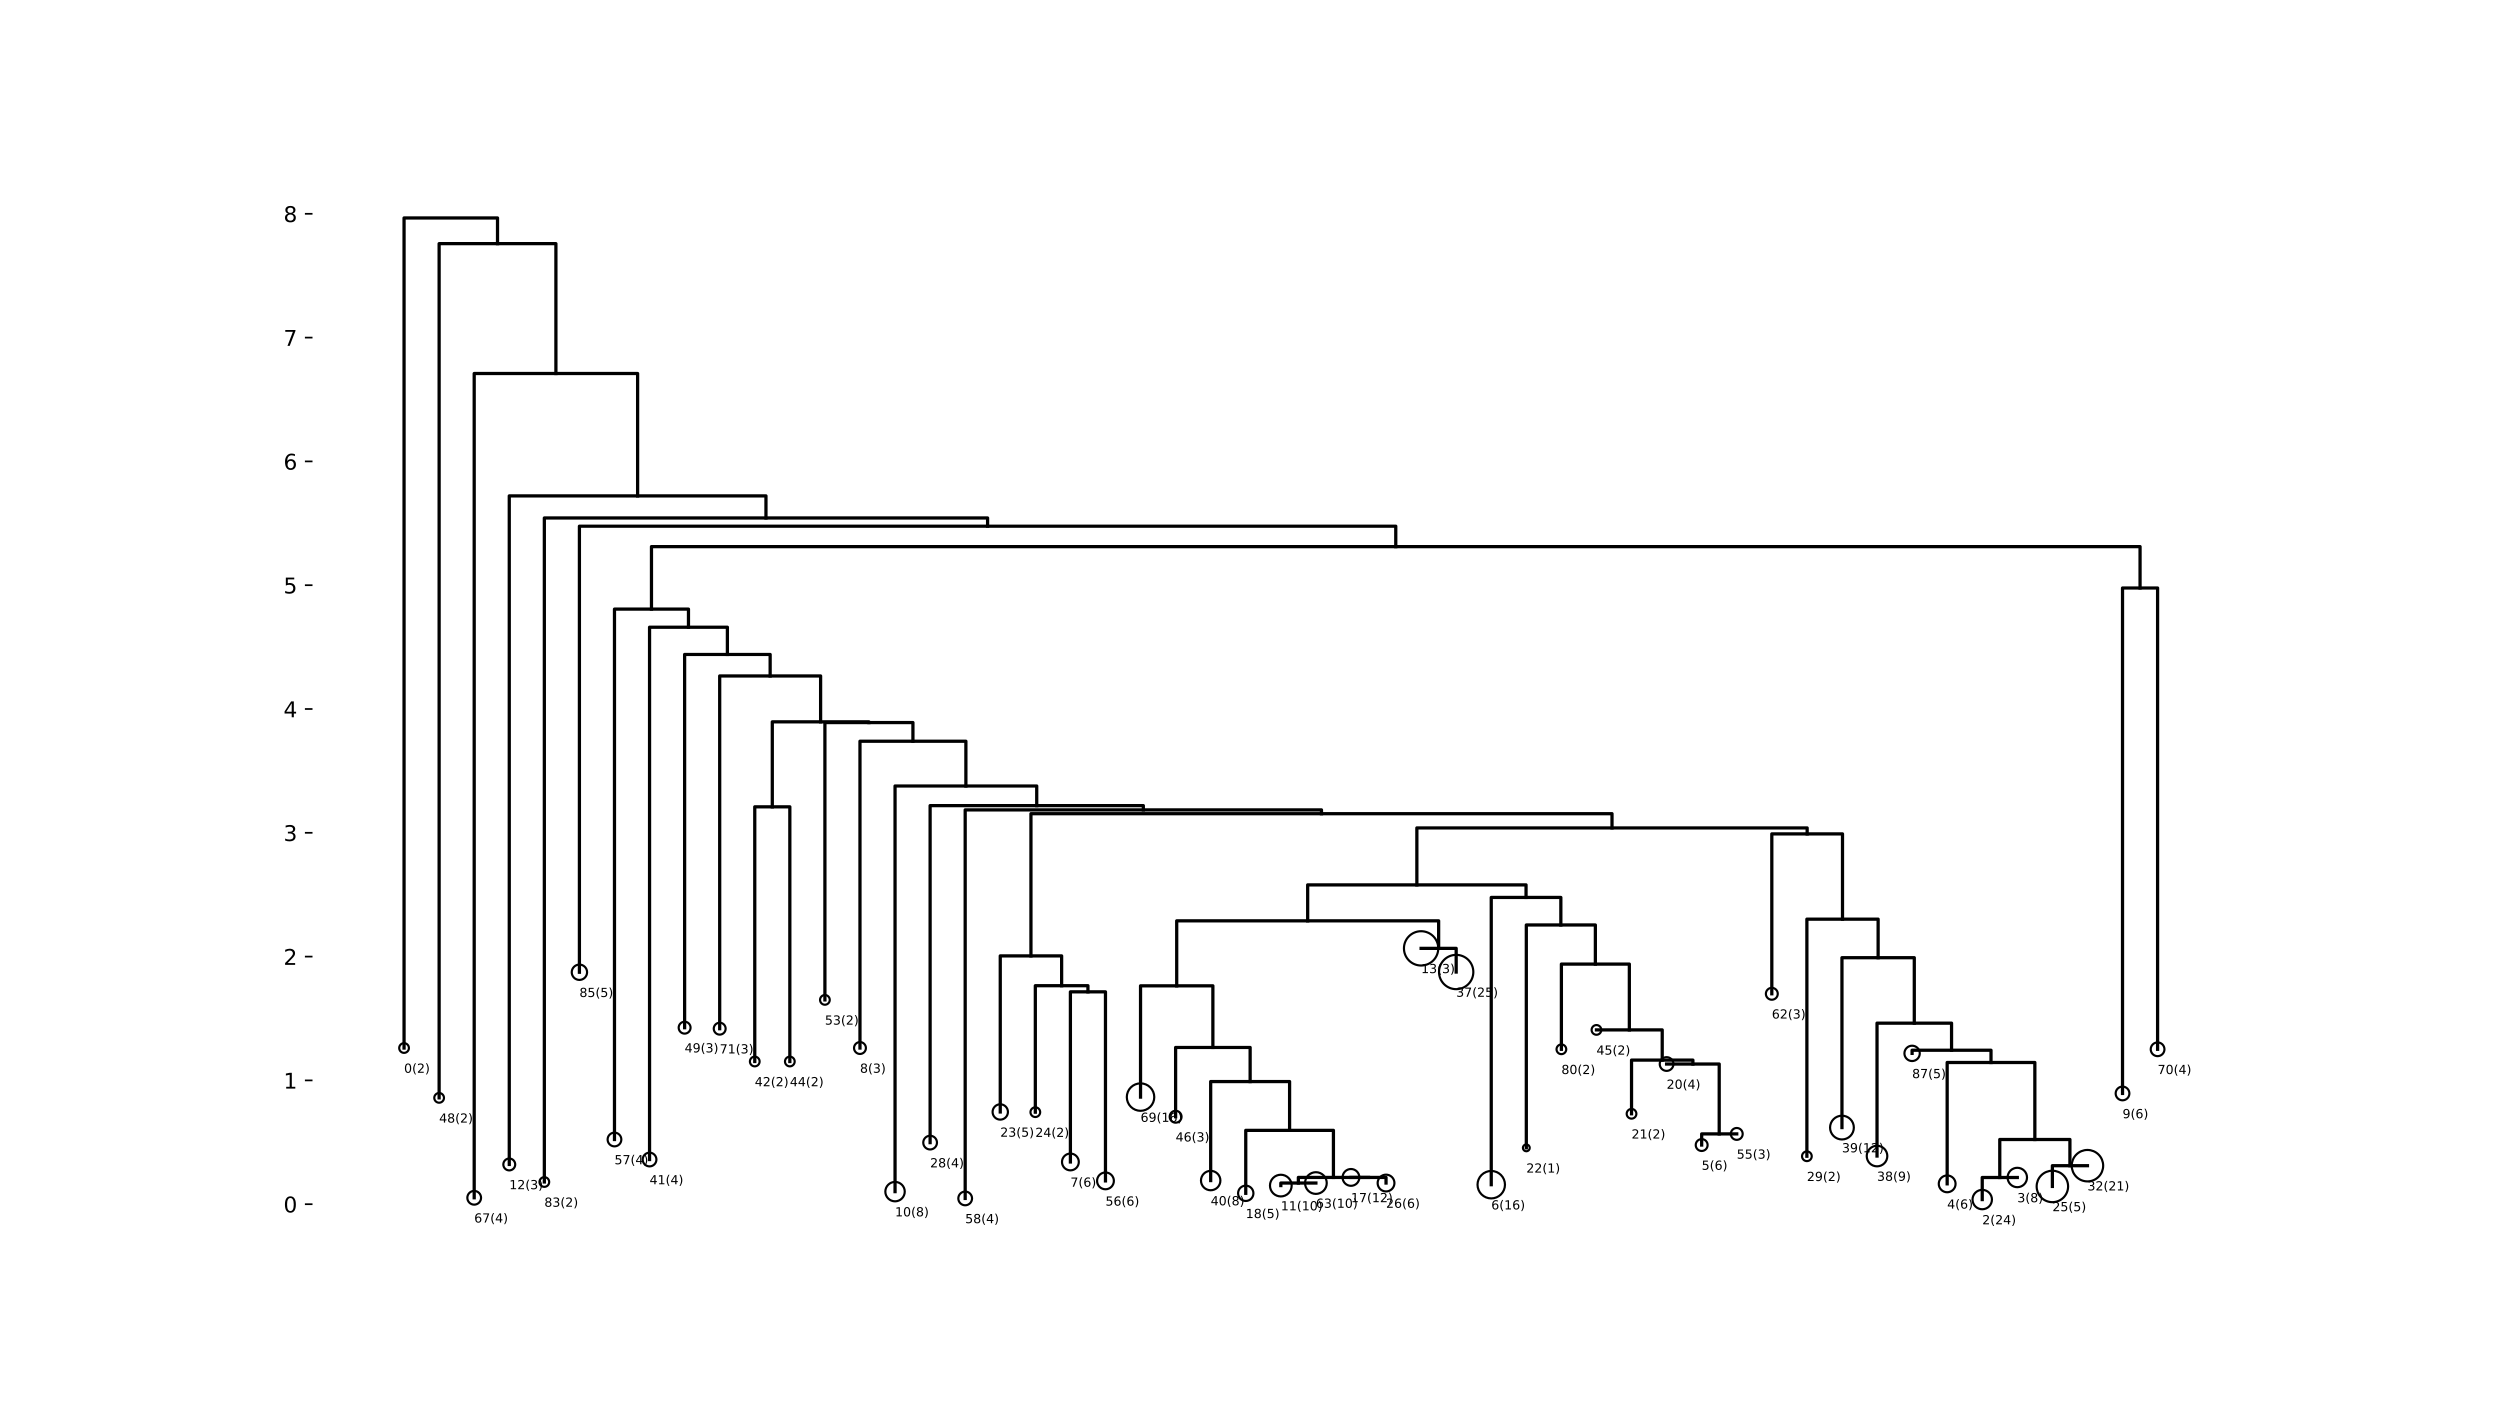 <?xml version="1.0" encoding="utf-8" standalone="no"?>
<!DOCTYPE svg PUBLIC "-//W3C//DTD SVG 1.1//EN"
  "http://www.w3.org/Graphics/SVG/1.1/DTD/svg11.dtd">
<!-- Created with matplotlib (https://matplotlib.org/) -->
<svg height="648pt" version="1.1" viewBox="0 0 1152 648" width="1152pt" xmlns="http://www.w3.org/2000/svg" xmlns:xlink="http://www.w3.org/1999/xlink">
 <defs>
  <style type="text/css">
*{stroke-linecap:butt;stroke-linejoin:round;}
  </style>
 </defs>
 <g id="figure_1">
  <g id="patch_1">
   <path d="M 0 648 
L 1152 648 
L 1152 0 
L 0 0 
z
" style="fill:#ffffff;"/>
  </g>
  <g id="axes_1">
   <g id="patch_2">
    <path d="M 144 576.72 
L 1036.8 576.72 
L 1036.8 77.76 
L 144 77.76 
z
" style="fill:#ffffff;"/>
   </g>
   <g id="PathCollection_1">
    <defs>
     <path d="M 0 2.236 
C 0.593 2.236 1.162 2 1.581 1.581 
C 2 1.162 2.236 0.593 2.236 0 
C 2.236 -0.593 2 -1.162 1.581 -1.581 
C 1.162 -2 0.593 -2.236 0 -2.236 
C -0.593 -2.236 -1.162 -2 -1.581 -1.581 
C -2 -1.162 -2.236 -0.593 -2.236 0 
C -2.236 0.593 -2 1.162 -1.581 1.581 
C -1.162 2 -0.593 2.236 0 2.236 
z
" id="ma9dd31e9ac" style="stroke:#000000;"/>
    </defs>
    <g clip-path="url(#pf28105ed5e)">
     <use style="fill:#ffffff;stroke:#000000;" x="347.794" xlink:href="#ma9dd31e9ac" y="489.14"/>
    </g>
   </g>
   <g id="PathCollection_2">
    <g clip-path="url(#pf28105ed5e)">
     <use style="fill:#ffffff;stroke:#000000;" x="363.955" xlink:href="#ma9dd31e9ac" y="489.14"/>
    </g>
   </g>
   <g id="PathCollection_3">
    <defs>
     <path d="M 0 3.873 
C 1.027 3.873 2.012 3.465 2.739 2.739 
C 3.465 2.012 3.873 1.027 3.873 0 
C 3.873 -1.027 3.465 -2.012 2.739 -2.739 
C 2.012 -3.465 1.027 -3.873 0 -3.873 
C -1.027 -3.873 -2.012 -3.465 -2.739 -2.739 
C -3.465 -2.012 -3.873 -1.027 -3.873 0 
C -3.873 1.027 -3.465 2.012 -2.739 2.739 
C -2.012 3.465 -1.027 3.873 0 3.873 
z
" id="m2a63ece774" style="stroke:#000000;"/>
    </defs>
    <g clip-path="url(#pf28105ed5e)">
     <use style="fill:#ffffff;stroke:#000000;" x="493.24" xlink:href="#m2a63ece774" y="535.431"/>
    </g>
   </g>
   <g id="PathCollection_4">
    <g clip-path="url(#pf28105ed5e)">
     <use style="fill:#ffffff;stroke:#000000;" x="509.4" xlink:href="#m2a63ece774" y="544.146"/>
    </g>
   </g>
   <g id="PathCollection_5">
    <g clip-path="url(#pf28105ed5e)">
     <use style="fill:#ffffff;stroke:#000000;" x="477.079" xlink:href="#ma9dd31e9ac" y="512.489"/>
    </g>
   </g>
   <g id="PathCollection_6">
    <defs>
     <path d="M 0 3.536 
C 0.938 3.536 1.837 3.163 2.5 2.5 
C 3.163 1.837 3.536 0.938 3.536 0 
C 3.536 -0.938 3.163 -1.837 2.5 -2.5 
C 1.837 -3.163 0.938 -3.536 0 -3.536 
C -0.938 -3.536 -1.837 -3.163 -2.5 -2.5 
C -3.163 -1.837 -3.536 -0.938 -3.536 0 
C -3.536 0.938 -3.163 1.837 -2.5 2.5 
C -1.837 3.163 -0.938 3.536 0 3.536 
z
" id="m075f53e736" style="stroke:#000000;"/>
    </defs>
    <g clip-path="url(#pf28105ed5e)">
     <use style="fill:#ffffff;stroke:#000000;" x="460.919" xlink:href="#m075f53e736" y="512.39"/>
    </g>
   </g>
   <g id="PathCollection_7">
    <defs>
     <path d="M 0 5 
C 1.326 5 2.598 4.473 3.536 3.536 
C 4.473 2.598 5 1.326 5 0 
C 5 -1.326 4.473 -2.598 3.536 -3.536 
C 2.598 -4.473 1.326 -5 0 -5 
C -1.326 -5 -2.598 -4.473 -3.536 -3.536 
C -4.473 -2.598 -5 -1.326 -5 0 
C -5 1.326 -4.473 2.598 -3.536 3.536 
C -2.598 4.473 -1.326 5 0 5 
z
" id="m68bfe4651d" style="stroke:#000000;"/>
    </defs>
    <g clip-path="url(#pf28105ed5e)">
     <use style="fill:#ffffff;stroke:#000000;" x="590.203" xlink:href="#m68bfe4651d" y="546.319"/>
    </g>
   </g>
   <g id="PathCollection_8">
    <g clip-path="url(#pf28105ed5e)">
     <use style="fill:#ffffff;stroke:#000000;" x="606.364" xlink:href="#m68bfe4651d" y="545.149"/>
    </g>
   </g>
   <g id="PathCollection_9">
    <g clip-path="url(#pf28105ed5e)">
     <use style="fill:#ffffff;stroke:#000000;" x="622.525" xlink:href="#m2a63ece774" y="542.553"/>
    </g>
   </g>
   <g id="PathCollection_10">
    <g clip-path="url(#pf28105ed5e)">
     <use style="fill:#ffffff;stroke:#000000;" x="638.685" xlink:href="#m2a63ece774" y="545.149"/>
    </g>
   </g>
   <g id="PathCollection_11">
    <g clip-path="url(#pf28105ed5e)">
     <use style="fill:#ffffff;stroke:#000000;" x="574.043" xlink:href="#m075f53e736" y="549.875"/>
    </g>
   </g>
   <g id="PathCollection_12">
    <defs>
     <path d="M 0 4.472 
C 1.186 4.472 2.324 4.001 3.162 3.162 
C 4.001 2.324 4.472 1.186 4.472 0 
C 4.472 -1.186 4.001 -2.324 3.162 -3.162 
C 2.324 -4.001 1.186 -4.472 0 -4.472 
C -1.186 -4.472 -2.324 -4.001 -3.162 -3.162 
C -4.001 -2.324 -4.472 -1.186 -4.472 0 
C -4.472 1.186 -4.001 2.324 -3.162 3.162 
C -2.324 4.001 -1.186 4.472 0 4.472 
z
" id="mea07f39d50" style="stroke:#000000;"/>
    </defs>
    <g clip-path="url(#pf28105ed5e)">
     <use style="fill:#ffffff;stroke:#000000;" x="557.882" xlink:href="#mea07f39d50" y="544"/>
    </g>
   </g>
   <g id="PathCollection_13">
    <defs>
     <path d="M 0 2.739 
C 0.726 2.739 1.423 2.45 1.936 1.936 
C 2.45 1.423 2.739 0.726 2.739 0 
C 2.739 -0.726 2.45 -1.423 1.936 -1.936 
C 1.423 -2.45 0.726 -2.739 0 -2.739 
C -0.726 -2.739 -1.423 -2.45 -1.936 -1.936 
C -2.45 -1.423 -2.739 -0.726 -2.739 0 
C -2.739 0.726 -2.45 1.423 -1.936 1.936 
C -1.423 2.45 -0.726 2.739 0 2.739 
z
" id="ma61e2dff35" style="stroke:#000000;"/>
    </defs>
    <g clip-path="url(#pf28105ed5e)">
     <use style="fill:#ffffff;stroke:#000000;" x="541.722" xlink:href="#ma61e2dff35" y="514.591"/>
    </g>
   </g>
   <g id="PathCollection_14">
    <defs>
     <path d="M 0 6.325 
C 1.677 6.325 3.286 5.658 4.472 4.472 
C 5.658 3.286 6.325 1.677 6.325 0 
C 6.325 -1.677 5.658 -3.286 4.472 -4.472 
C 3.286 -5.658 1.677 -6.325 0 -6.325 
C -1.677 -6.325 -3.286 -5.658 -4.472 -4.472 
C -5.658 -3.286 -6.325 -1.677 -6.325 0 
C -6.325 1.677 -5.658 3.286 -4.472 4.472 
C -3.286 5.658 -1.677 6.325 0 6.325 
z
" id="ma4dba077af" style="stroke:#000000;"/>
    </defs>
    <g clip-path="url(#pf28105ed5e)">
     <use style="fill:#ffffff;stroke:#000000;" x="525.561" xlink:href="#ma4dba077af" y="505.539"/>
    </g>
   </g>
   <g id="PathCollection_15">
    <defs>
     <path d="M 0 7.906 
C 2.097 7.906 4.108 7.073 5.59 5.59 
C 7.073 4.108 7.906 2.097 7.906 0 
C 7.906 -2.097 7.073 -4.108 5.59 -5.59 
C 4.108 -7.073 2.097 -7.906 0 -7.906 
C -2.097 -7.906 -4.108 -7.073 -5.59 -5.59 
C -7.073 -4.108 -7.906 -2.097 -7.906 0 
C -7.906 2.097 -7.073 4.108 -5.59 5.59 
C -4.108 7.073 -2.097 7.906 0 7.906 
z
" id="me8387516ab" style="stroke:#000000;"/>
    </defs>
    <g clip-path="url(#pf28105ed5e)">
     <use style="fill:#ffffff;stroke:#000000;" x="654.846" xlink:href="#me8387516ab" y="437.008"/>
    </g>
   </g>
   <g id="PathCollection_16">
    <g clip-path="url(#pf28105ed5e)">
     <use style="fill:#ffffff;stroke:#000000;" x="671.006" xlink:href="#me8387516ab" y="447.903"/>
    </g>
   </g>
   <g id="PathCollection_17">
    <g clip-path="url(#pf28105ed5e)">
     <use style="fill:#ffffff;stroke:#000000;" x="784.13" xlink:href="#ma61e2dff35" y="527.634"/>
    </g>
   </g>
   <g id="PathCollection_18">
    <g clip-path="url(#pf28105ed5e)">
     <use style="fill:#ffffff;stroke:#000000;" x="800.291" xlink:href="#ma61e2dff35" y="522.51"/>
    </g>
   </g>
   <g id="PathCollection_19">
    <defs>
     <path d="M 0 3.162 
C 0.839 3.162 1.643 2.829 2.236 2.236 
C 2.829 1.643 3.162 0.839 3.162 0 
C 3.162 -0.839 2.829 -1.643 2.236 -2.236 
C 1.643 -2.829 0.839 -3.162 0 -3.162 
C -0.839 -3.162 -1.643 -2.829 -2.236 -2.236 
C -2.829 -1.643 -3.162 -0.839 -3.162 0 
C -3.162 0.839 -2.829 1.643 -2.236 2.236 
C -1.643 2.829 -0.839 3.162 0 3.162 
z
" id="mb9471c09e2" style="stroke:#000000;"/>
    </defs>
    <g clip-path="url(#pf28105ed5e)">
     <use style="fill:#ffffff;stroke:#000000;" x="767.97" xlink:href="#mb9471c09e2" y="490.303"/>
    </g>
   </g>
   <g id="PathCollection_20">
    <g clip-path="url(#pf28105ed5e)">
     <use style="fill:#ffffff;stroke:#000000;" x="751.809" xlink:href="#ma9dd31e9ac" y="513.234"/>
    </g>
   </g>
   <g id="PathCollection_21">
    <g clip-path="url(#pf28105ed5e)">
     <use style="fill:#ffffff;stroke:#000000;" x="735.649" xlink:href="#ma9dd31e9ac" y="474.583"/>
    </g>
   </g>
   <g id="PathCollection_22">
    <g clip-path="url(#pf28105ed5e)">
     <use style="fill:#ffffff;stroke:#000000;" x="719.488" xlink:href="#ma9dd31e9ac" y="483.513"/>
    </g>
   </g>
   <g id="PathCollection_23">
    <defs>
     <path d="M 0 1.581 
C 0.419 1.581 0.822 1.415 1.118 1.118 
C 1.415 0.822 1.581 0.419 1.581 0 
C 1.581 -0.419 1.415 -0.822 1.118 -1.118 
C 0.822 -1.415 0.419 -1.581 0 -1.581 
C -0.419 -1.581 -0.822 -1.415 -1.118 -1.118 
C -1.415 -0.822 -1.581 -0.419 -1.581 0 
C -1.581 0.419 -1.415 0.822 -1.118 1.118 
C -0.822 1.415 -0.419 1.581 0 1.581 
z
" id="m837807d4bb" style="stroke:#000000;"/>
    </defs>
    <g clip-path="url(#pf28105ed5e)">
     <use style="fill:#ffffff;stroke:#000000;" x="703.327" xlink:href="#m837807d4bb" y="528.932"/>
    </g>
   </g>
   <g id="PathCollection_24">
    <g clip-path="url(#pf28105ed5e)">
     <use style="fill:#ffffff;stroke:#000000;" x="687.167" xlink:href="#ma4dba077af" y="545.906"/>
    </g>
   </g>
   <g id="PathCollection_25">
    <g clip-path="url(#pf28105ed5e)">
     <use style="fill:#ffffff;stroke:#000000;" x="913.415" xlink:href="#mea07f39d50" y="552.755"/>
    </g>
   </g>
   <g id="PathCollection_26">
    <g clip-path="url(#pf28105ed5e)">
     <use style="fill:#ffffff;stroke:#000000;" x="929.576" xlink:href="#mea07f39d50" y="542.588"/>
    </g>
   </g>
   <g id="PathCollection_27">
    <defs>
     <path d="M 0 7.246 
C 1.922 7.246 3.765 6.482 5.123 5.123 
C 6.482 3.765 7.246 1.922 7.246 0 
C 7.246 -1.922 6.482 -3.765 5.123 -5.123 
C 3.765 -6.482 1.922 -7.246 0 -7.246 
C -1.922 -7.246 -3.765 -6.482 -5.123 -5.123 
C -6.482 -3.765 -7.246 -1.922 -7.246 0 
C -7.246 1.922 -6.482 3.765 -5.123 5.123 
C -3.765 6.482 -1.922 7.246 0 7.246 
z
" id="me02ca7adf7" style="stroke:#000000;"/>
    </defs>
    <g clip-path="url(#pf28105ed5e)">
     <use style="fill:#ffffff;stroke:#000000;" x="945.736" xlink:href="#me02ca7adf7" y="546.715"/>
    </g>
   </g>
   <g id="PathCollection_28">
    <g clip-path="url(#pf28105ed5e)">
     <use style="fill:#ffffff;stroke:#000000;" x="961.897" xlink:href="#me02ca7adf7" y="537.145"/>
    </g>
   </g>
   <g id="PathCollection_29">
    <g clip-path="url(#pf28105ed5e)">
     <use style="fill:#ffffff;stroke:#000000;" x="897.255" xlink:href="#m2a63ece774" y="545.521"/>
    </g>
   </g>
   <g id="PathCollection_30">
    <g clip-path="url(#pf28105ed5e)">
     <use style="fill:#ffffff;stroke:#000000;" x="881.094" xlink:href="#m075f53e736" y="485.396"/>
    </g>
   </g>
   <g id="PathCollection_31">
    <defs>
     <path d="M 0 4.743 
C 1.258 4.743 2.465 4.244 3.354 3.354 
C 4.244 2.465 4.743 1.258 4.743 0 
C 4.743 -1.258 4.244 -2.465 3.354 -3.354 
C 2.465 -4.244 1.258 -4.743 0 -4.743 
C -1.258 -4.743 -2.465 -4.244 -3.354 -3.354 
C -4.244 -2.465 -4.743 -1.258 -4.743 0 
C -4.743 1.258 -4.244 2.465 -3.354 3.354 
C -2.465 4.244 -1.258 4.743 0 4.743 
z
" id="m023257beec" style="stroke:#000000;"/>
    </defs>
    <g clip-path="url(#pf28105ed5e)">
     <use style="fill:#ffffff;stroke:#000000;" x="864.933" xlink:href="#m023257beec" y="532.708"/>
    </g>
   </g>
   <g id="PathCollection_32">
    <defs>
     <path d="M 0 5.477 
C 1.453 5.477 2.846 4.9 3.873 3.873 
C 4.9 2.846 5.477 1.453 5.477 0 
C 5.477 -1.453 4.9 -2.846 3.873 -3.873 
C 2.846 -4.9 1.453 -5.477 0 -5.477 
C -1.453 -5.477 -2.846 -4.9 -3.873 -3.873 
C -4.9 -2.846 -5.477 -1.453 -5.477 0 
C -5.477 1.453 -4.9 2.846 -3.873 3.873 
C -2.846 4.9 -1.453 5.477 0 5.477 
z
" id="me9f82fe88c" style="stroke:#000000;"/>
    </defs>
    <g clip-path="url(#pf28105ed5e)">
     <use style="fill:#ffffff;stroke:#000000;" x="848.773" xlink:href="#me9f82fe88c" y="519.587"/>
    </g>
   </g>
   <g id="PathCollection_33">
    <g clip-path="url(#pf28105ed5e)">
     <use style="fill:#ffffff;stroke:#000000;" x="832.612" xlink:href="#ma9dd31e9ac" y="532.801"/>
    </g>
   </g>
   <g id="PathCollection_34">
    <g clip-path="url(#pf28105ed5e)">
     <use style="fill:#ffffff;stroke:#000000;" x="816.452" xlink:href="#ma61e2dff35" y="457.941"/>
    </g>
   </g>
   <g id="PathCollection_35">
    <g clip-path="url(#pf28105ed5e)">
     <use style="fill:#ffffff;stroke:#000000;" x="444.758" xlink:href="#mb9471c09e2" y="552.232"/>
    </g>
   </g>
   <g id="PathCollection_36">
    <g clip-path="url(#pf28105ed5e)">
     <use style="fill:#ffffff;stroke:#000000;" x="428.597" xlink:href="#mb9471c09e2" y="526.514"/>
    </g>
   </g>
   <g id="PathCollection_37">
    <g clip-path="url(#pf28105ed5e)">
     <use style="fill:#ffffff;stroke:#000000;" x="412.437" xlink:href="#mea07f39d50" y="549.1"/>
    </g>
   </g>
   <g id="PathCollection_38">
    <g clip-path="url(#pf28105ed5e)">
     <use style="fill:#ffffff;stroke:#000000;" x="396.276" xlink:href="#ma61e2dff35" y="482.927"/>
    </g>
   </g>
   <g id="PathCollection_39">
    <g clip-path="url(#pf28105ed5e)">
     <use style="fill:#ffffff;stroke:#000000;" x="380.116" xlink:href="#ma9dd31e9ac" y="460.745"/>
    </g>
   </g>
   <g id="PathCollection_40">
    <g clip-path="url(#pf28105ed5e)">
     <use style="fill:#ffffff;stroke:#000000;" x="331.634" xlink:href="#ma61e2dff35" y="474.013"/>
    </g>
   </g>
   <g id="PathCollection_41">
    <g clip-path="url(#pf28105ed5e)">
     <use style="fill:#ffffff;stroke:#000000;" x="315.473" xlink:href="#ma61e2dff35" y="473.553"/>
    </g>
   </g>
   <g id="PathCollection_42">
    <g clip-path="url(#pf28105ed5e)">
     <use style="fill:#ffffff;stroke:#000000;" x="299.313" xlink:href="#mb9471c09e2" y="534.31"/>
    </g>
   </g>
   <g id="PathCollection_43">
    <g clip-path="url(#pf28105ed5e)">
     <use style="fill:#ffffff;stroke:#000000;" x="283.152" xlink:href="#mb9471c09e2" y="525.083"/>
    </g>
   </g>
   <g id="PathCollection_44">
    <g clip-path="url(#pf28105ed5e)">
     <use style="fill:#ffffff;stroke:#000000;" x="978.058" xlink:href="#mb9471c09e2" y="503.863"/>
    </g>
   </g>
   <g id="PathCollection_45">
    <g clip-path="url(#pf28105ed5e)">
     <use style="fill:#ffffff;stroke:#000000;" x="994.218" xlink:href="#mb9471c09e2" y="483.513"/>
    </g>
   </g>
   <g id="PathCollection_46">
    <g clip-path="url(#pf28105ed5e)">
     <use style="fill:#ffffff;stroke:#000000;" x="266.992" xlink:href="#m075f53e736" y="448.015"/>
    </g>
   </g>
   <g id="PathCollection_47">
    <g clip-path="url(#pf28105ed5e)">
     <use style="fill:#ffffff;stroke:#000000;" x="250.831" xlink:href="#ma9dd31e9ac" y="544.666"/>
    </g>
   </g>
   <g id="PathCollection_48">
    <g clip-path="url(#pf28105ed5e)">
     <use style="fill:#ffffff;stroke:#000000;" x="234.67" xlink:href="#ma61e2dff35" y="536.584"/>
    </g>
   </g>
   <g id="PathCollection_49">
    <g clip-path="url(#pf28105ed5e)">
     <use style="fill:#ffffff;stroke:#000000;" x="218.51" xlink:href="#mb9471c09e2" y="551.94"/>
    </g>
   </g>
   <g id="PathCollection_50">
    <g clip-path="url(#pf28105ed5e)">
     <use style="fill:#ffffff;stroke:#000000;" x="202.349" xlink:href="#ma9dd31e9ac" y="505.897"/>
    </g>
   </g>
   <g id="PathCollection_51">
    <g clip-path="url(#pf28105ed5e)">
     <use style="fill:#ffffff;stroke:#000000;" x="186.189" xlink:href="#ma9dd31e9ac" y="482.928"/>
    </g>
   </g>
   <g id="matplotlib.axis_1">
    <g id="ytick_1">
     <g id="line2d_1">
      <defs>
       <path d="M 0 0 
L -3.5 0 
" id="mecf347a60a" style="stroke:#000000;stroke-width:0.8;"/>
      </defs>
      <g>
       <use style="stroke:#000000;stroke-width:0.8;" x="144" xlink:href="#mecf347a60a" y="554.889"/>
      </g>
     </g>
     <g id="text_1">
      <!-- 0 -->
      <defs>
       <path d="M 31.781 66.406 
Q 24.172 66.406 20.328 58.906 
Q 16.5 51.422 16.5 36.375 
Q 16.5 21.391 20.328 13.891 
Q 24.172 6.391 31.781 6.391 
Q 39.453 6.391 43.281 13.891 
Q 47.125 21.391 47.125 36.375 
Q 47.125 51.422 43.281 58.906 
Q 39.453 66.406 31.781 66.406 
z
M 31.781 74.219 
Q 44.047 74.219 50.516 64.516 
Q 56.984 54.828 56.984 36.375 
Q 56.984 17.969 50.516 8.266 
Q 44.047 -1.422 31.781 -1.422 
Q 19.531 -1.422 13.062 8.266 
Q 6.594 17.969 6.594 36.375 
Q 6.594 54.828 13.062 64.516 
Q 19.531 74.219 31.781 74.219 
z
" id="DejaVuSans-48"/>
      </defs>
      <g transform="translate(130.637 558.688)scale(0.1 -0.1)">
       <use xlink:href="#DejaVuSans-48"/>
      </g>
     </g>
    </g>
    <g id="ytick_2">
     <g id="line2d_2">
      <g>
       <use style="stroke:#000000;stroke-width:0.8;" x="144" xlink:href="#mecf347a60a" y="497.843"/>
      </g>
     </g>
     <g id="text_2">
      <!-- 1 -->
      <defs>
       <path d="M 12.406 8.297 
L 28.516 8.297 
L 28.516 63.922 
L 10.984 60.406 
L 10.984 69.391 
L 28.422 72.906 
L 38.281 72.906 
L 38.281 8.297 
L 54.391 8.297 
L 54.391 0 
L 12.406 0 
z
" id="DejaVuSans-49"/>
      </defs>
      <g transform="translate(130.637 501.642)scale(0.1 -0.1)">
       <use xlink:href="#DejaVuSans-49"/>
      </g>
     </g>
    </g>
    <g id="ytick_3">
     <g id="line2d_3">
      <g>
       <use style="stroke:#000000;stroke-width:0.8;" x="144" xlink:href="#mecf347a60a" y="440.797"/>
      </g>
     </g>
     <g id="text_3">
      <!-- 2 -->
      <defs>
       <path d="M 19.188 8.297 
L 53.609 8.297 
L 53.609 0 
L 7.328 0 
L 7.328 8.297 
Q 12.938 14.109 22.625 23.891 
Q 32.328 33.688 34.812 36.531 
Q 39.547 41.844 41.422 45.531 
Q 43.312 49.219 43.312 52.781 
Q 43.312 58.594 39.234 62.25 
Q 35.156 65.922 28.609 65.922 
Q 23.969 65.922 18.812 64.312 
Q 13.672 62.703 7.812 59.422 
L 7.812 69.391 
Q 13.766 71.781 18.938 73 
Q 24.125 74.219 28.422 74.219 
Q 39.75 74.219 46.484 68.547 
Q 53.219 62.891 53.219 53.422 
Q 53.219 48.922 51.531 44.891 
Q 49.859 40.875 45.406 35.406 
Q 44.188 33.984 37.641 27.219 
Q 31.109 20.453 19.188 8.297 
z
" id="DejaVuSans-50"/>
      </defs>
      <g transform="translate(130.637 444.596)scale(0.1 -0.1)">
       <use xlink:href="#DejaVuSans-50"/>
      </g>
     </g>
    </g>
    <g id="ytick_4">
     <g id="line2d_4">
      <g>
       <use style="stroke:#000000;stroke-width:0.8;" x="144" xlink:href="#mecf347a60a" y="383.751"/>
      </g>
     </g>
     <g id="text_4">
      <!-- 3 -->
      <defs>
       <path d="M 40.578 39.312 
Q 47.656 37.797 51.625 33 
Q 55.609 28.219 55.609 21.188 
Q 55.609 10.406 48.188 4.484 
Q 40.766 -1.422 27.094 -1.422 
Q 22.516 -1.422 17.656 -0.516 
Q 12.797 0.391 7.625 2.203 
L 7.625 11.719 
Q 11.719 9.328 16.594 8.109 
Q 21.484 6.891 26.812 6.891 
Q 36.078 6.891 40.938 10.547 
Q 45.797 14.203 45.797 21.188 
Q 45.797 27.641 41.281 31.266 
Q 36.766 34.906 28.719 34.906 
L 20.219 34.906 
L 20.219 43.016 
L 29.109 43.016 
Q 36.375 43.016 40.234 45.922 
Q 44.094 48.828 44.094 54.297 
Q 44.094 59.906 40.109 62.906 
Q 36.141 65.922 28.719 65.922 
Q 24.656 65.922 20.016 65.031 
Q 15.375 64.156 9.812 62.312 
L 9.812 71.094 
Q 15.438 72.656 20.344 73.438 
Q 25.25 74.219 29.594 74.219 
Q 40.828 74.219 47.359 69.109 
Q 53.906 64.016 53.906 55.328 
Q 53.906 49.266 50.438 45.094 
Q 46.969 40.922 40.578 39.312 
z
" id="DejaVuSans-51"/>
      </defs>
      <g transform="translate(130.637 387.55)scale(0.1 -0.1)">
       <use xlink:href="#DejaVuSans-51"/>
      </g>
     </g>
    </g>
    <g id="ytick_5">
     <g id="line2d_5">
      <g>
       <use style="stroke:#000000;stroke-width:0.8;" x="144" xlink:href="#mecf347a60a" y="326.705"/>
      </g>
     </g>
     <g id="text_5">
      <!-- 4 -->
      <defs>
       <path d="M 37.797 64.312 
L 12.891 25.391 
L 37.797 25.391 
z
M 35.203 72.906 
L 47.609 72.906 
L 47.609 25.391 
L 58.016 25.391 
L 58.016 17.188 
L 47.609 17.188 
L 47.609 0 
L 37.797 0 
L 37.797 17.188 
L 4.891 17.188 
L 4.891 26.703 
z
" id="DejaVuSans-52"/>
      </defs>
      <g transform="translate(130.637 330.504)scale(0.1 -0.1)">
       <use xlink:href="#DejaVuSans-52"/>
      </g>
     </g>
    </g>
    <g id="ytick_6">
     <g id="line2d_6">
      <g>
       <use style="stroke:#000000;stroke-width:0.8;" x="144" xlink:href="#mecf347a60a" y="269.659"/>
      </g>
     </g>
     <g id="text_6">
      <!-- 5 -->
      <defs>
       <path d="M 10.797 72.906 
L 49.516 72.906 
L 49.516 64.594 
L 19.828 64.594 
L 19.828 46.734 
Q 21.969 47.469 24.109 47.828 
Q 26.266 48.188 28.422 48.188 
Q 40.625 48.188 47.75 41.5 
Q 54.891 34.812 54.891 23.391 
Q 54.891 11.625 47.562 5.094 
Q 40.234 -1.422 26.906 -1.422 
Q 22.312 -1.422 17.547 -0.641 
Q 12.797 0.141 7.719 1.703 
L 7.719 11.625 
Q 12.109 9.234 16.797 8.062 
Q 21.484 6.891 26.703 6.891 
Q 35.156 6.891 40.078 11.328 
Q 45.016 15.766 45.016 23.391 
Q 45.016 31 40.078 35.438 
Q 35.156 39.891 26.703 39.891 
Q 22.75 39.891 18.812 39.016 
Q 14.891 38.141 10.797 36.281 
z
" id="DejaVuSans-53"/>
      </defs>
      <g transform="translate(130.637 273.458)scale(0.1 -0.1)">
       <use xlink:href="#DejaVuSans-53"/>
      </g>
     </g>
    </g>
    <g id="ytick_7">
     <g id="line2d_7">
      <g>
       <use style="stroke:#000000;stroke-width:0.8;" x="144" xlink:href="#mecf347a60a" y="212.613"/>
      </g>
     </g>
     <g id="text_7">
      <!-- 6 -->
      <defs>
       <path d="M 33.016 40.375 
Q 26.375 40.375 22.484 35.828 
Q 18.609 31.297 18.609 23.391 
Q 18.609 15.531 22.484 10.953 
Q 26.375 6.391 33.016 6.391 
Q 39.656 6.391 43.531 10.953 
Q 47.406 15.531 47.406 23.391 
Q 47.406 31.297 43.531 35.828 
Q 39.656 40.375 33.016 40.375 
z
M 52.594 71.297 
L 52.594 62.312 
Q 48.875 64.062 45.094 64.984 
Q 41.312 65.922 37.594 65.922 
Q 27.828 65.922 22.672 59.328 
Q 17.531 52.734 16.797 39.406 
Q 19.672 43.656 24.016 45.922 
Q 28.375 48.188 33.594 48.188 
Q 44.578 48.188 50.953 41.516 
Q 57.328 34.859 57.328 23.391 
Q 57.328 12.156 50.688 5.359 
Q 44.047 -1.422 33.016 -1.422 
Q 20.359 -1.422 13.672 8.266 
Q 6.984 17.969 6.984 36.375 
Q 6.984 53.656 15.188 63.938 
Q 23.391 74.219 37.203 74.219 
Q 40.922 74.219 44.703 73.484 
Q 48.484 72.75 52.594 71.297 
z
" id="DejaVuSans-54"/>
      </defs>
      <g transform="translate(130.637 216.412)scale(0.1 -0.1)">
       <use xlink:href="#DejaVuSans-54"/>
      </g>
     </g>
    </g>
    <g id="ytick_8">
     <g id="line2d_8">
      <g>
       <use style="stroke:#000000;stroke-width:0.8;" x="144" xlink:href="#mecf347a60a" y="155.567"/>
      </g>
     </g>
     <g id="text_8">
      <!-- 7 -->
      <defs>
       <path d="M 8.203 72.906 
L 55.078 72.906 
L 55.078 68.703 
L 28.609 0 
L 18.312 0 
L 43.219 64.594 
L 8.203 64.594 
z
" id="DejaVuSans-55"/>
      </defs>
      <g transform="translate(130.637 159.366)scale(0.1 -0.1)">
       <use xlink:href="#DejaVuSans-55"/>
      </g>
     </g>
    </g>
    <g id="ytick_9">
     <g id="line2d_9">
      <g>
       <use style="stroke:#000000;stroke-width:0.8;" x="144" xlink:href="#mecf347a60a" y="98.521"/>
      </g>
     </g>
     <g id="text_9">
      <!-- 8 -->
      <defs>
       <path d="M 31.781 34.625 
Q 24.75 34.625 20.719 30.859 
Q 16.703 27.094 16.703 20.516 
Q 16.703 13.922 20.719 10.156 
Q 24.75 6.391 31.781 6.391 
Q 38.812 6.391 42.859 10.172 
Q 46.922 13.969 46.922 20.516 
Q 46.922 27.094 42.891 30.859 
Q 38.875 34.625 31.781 34.625 
z
M 21.922 38.812 
Q 15.578 40.375 12.031 44.719 
Q 8.5 49.078 8.5 55.328 
Q 8.5 64.062 14.719 69.141 
Q 20.953 74.219 31.781 74.219 
Q 42.672 74.219 48.875 69.141 
Q 55.078 64.062 55.078 55.328 
Q 55.078 49.078 51.531 44.719 
Q 48 40.375 41.703 38.812 
Q 48.828 37.156 52.797 32.312 
Q 56.781 27.484 56.781 20.516 
Q 56.781 9.906 50.312 4.234 
Q 43.844 -1.422 31.781 -1.422 
Q 19.734 -1.422 13.25 4.234 
Q 6.781 9.906 6.781 20.516 
Q 6.781 27.484 10.781 32.312 
Q 14.797 37.156 21.922 38.812 
z
M 18.312 54.391 
Q 18.312 48.734 21.844 45.562 
Q 25.391 42.391 31.781 42.391 
Q 38.141 42.391 41.719 45.562 
Q 45.312 48.734 45.312 54.391 
Q 45.312 60.062 41.719 63.234 
Q 38.141 66.406 31.781 66.406 
Q 25.391 66.406 21.844 63.234 
Q 18.312 60.062 18.312 54.391 
z
" id="DejaVuSans-56"/>
      </defs>
      <g transform="translate(130.637 102.32)scale(0.1 -0.1)">
       <use xlink:href="#DejaVuSans-56"/>
      </g>
     </g>
    </g>
   </g>
   <g id="line2d_10">
    <path clip-path="url(#pf28105ed5e)" d="M 347.794 489.14 
L 347.794 371.785 
L 363.955 371.785 
L 363.955 489.14 
" style="fill:none;stroke:#000000;stroke-linecap:square;stroke-width:1.5;"/>
   </g>
   <g id="line2d_11">
    <path clip-path="url(#pf28105ed5e)" d="M 493.24 535.431 
L 493.24 457.047 
L 509.4 457.047 
L 509.4 544.146 
" style="fill:none;stroke:#000000;stroke-linecap:square;stroke-width:1.5;"/>
   </g>
   <g id="line2d_12">
    <path clip-path="url(#pf28105ed5e)" d="M 477.079 512.489 
L 477.079 454.213 
L 501.32 454.213 
L 501.32 457.047 
" style="fill:none;stroke:#000000;stroke-linecap:square;stroke-width:1.5;"/>
   </g>
   <g id="line2d_13">
    <path clip-path="url(#pf28105ed5e)" d="M 460.919 512.39 
L 460.919 440.472 
L 489.2 440.472 
L 489.2 454.213 
" style="fill:none;stroke:#000000;stroke-linecap:square;stroke-width:1.5;"/>
   </g>
   <g id="line2d_14">
    <path clip-path="url(#pf28105ed5e)" d="M 590.203 546.319 
L 590.203 545.149 
L 606.364 545.149 
L 606.364 545.149 
" style="fill:none;stroke:#000000;stroke-linecap:square;stroke-width:1.5;"/>
   </g>
   <g id="line2d_15">
    <path clip-path="url(#pf28105ed5e)" d="M 622.525 542.553 
L 622.525 542.553 
L 638.685 542.553 
L 638.685 545.149 
" style="fill:none;stroke:#000000;stroke-linecap:square;stroke-width:1.5;"/>
   </g>
   <g id="line2d_16">
    <path clip-path="url(#pf28105ed5e)" d="M 598.284 545.149 
L 598.284 542.553 
L 630.605 542.553 
L 630.605 542.553 
" style="fill:none;stroke:#000000;stroke-linecap:square;stroke-width:1.5;"/>
   </g>
   <g id="line2d_17">
    <path clip-path="url(#pf28105ed5e)" d="M 574.043 549.875 
L 574.043 520.866 
L 614.444 520.866 
L 614.444 542.553 
" style="fill:none;stroke:#000000;stroke-linecap:square;stroke-width:1.5;"/>
   </g>
   <g id="line2d_18">
    <path clip-path="url(#pf28105ed5e)" d="M 557.882 544 
L 557.882 498.381 
L 594.243 498.381 
L 594.243 520.866 
" style="fill:none;stroke:#000000;stroke-linecap:square;stroke-width:1.5;"/>
   </g>
   <g id="line2d_19">
    <path clip-path="url(#pf28105ed5e)" d="M 541.722 514.591 
L 541.722 482.673 
L 576.063 482.673 
L 576.063 498.381 
" style="fill:none;stroke:#000000;stroke-linecap:square;stroke-width:1.5;"/>
   </g>
   <g id="line2d_20">
    <path clip-path="url(#pf28105ed5e)" d="M 525.561 505.539 
L 525.561 454.267 
L 558.892 454.267 
L 558.892 482.673 
" style="fill:none;stroke:#000000;stroke-linecap:square;stroke-width:1.5;"/>
   </g>
   <g id="line2d_21">
    <path clip-path="url(#pf28105ed5e)" d="M 654.846 437.008 
L 654.846 437.008 
L 671.006 437.008 
L 671.006 447.903 
" style="fill:none;stroke:#000000;stroke-linecap:square;stroke-width:1.5;"/>
   </g>
   <g id="line2d_22">
    <path clip-path="url(#pf28105ed5e)" d="M 542.227 454.267 
L 542.227 424.325 
L 662.926 424.325 
L 662.926 437.008 
" style="fill:none;stroke:#000000;stroke-linecap:square;stroke-width:1.5;"/>
   </g>
   <g id="line2d_23">
    <path clip-path="url(#pf28105ed5e)" d="M 784.13 527.634 
L 784.13 522.51 
L 800.291 522.51 
L 800.291 522.51 
" style="fill:none;stroke:#000000;stroke-linecap:square;stroke-width:1.5;"/>
   </g>
   <g id="line2d_24">
    <path clip-path="url(#pf28105ed5e)" d="M 767.97 490.303 
L 767.97 490.303 
L 792.211 490.303 
L 792.211 522.51 
" style="fill:none;stroke:#000000;stroke-linecap:square;stroke-width:1.5;"/>
   </g>
   <g id="line2d_25">
    <path clip-path="url(#pf28105ed5e)" d="M 751.809 513.234 
L 751.809 488.499 
L 780.09 488.499 
L 780.09 490.303 
" style="fill:none;stroke:#000000;stroke-linecap:square;stroke-width:1.5;"/>
   </g>
   <g id="line2d_26">
    <path clip-path="url(#pf28105ed5e)" d="M 735.649 474.583 
L 735.649 474.583 
L 765.95 474.583 
L 765.95 488.499 
" style="fill:none;stroke:#000000;stroke-linecap:square;stroke-width:1.5;"/>
   </g>
   <g id="line2d_27">
    <path clip-path="url(#pf28105ed5e)" d="M 719.488 483.513 
L 719.488 444.249 
L 750.799 444.249 
L 750.799 474.583 
" style="fill:none;stroke:#000000;stroke-linecap:square;stroke-width:1.5;"/>
   </g>
   <g id="line2d_28">
    <path clip-path="url(#pf28105ed5e)" d="M 703.327 528.932 
L 703.327 426.236 
L 735.144 426.236 
L 735.144 444.249 
" style="fill:none;stroke:#000000;stroke-linecap:square;stroke-width:1.5;"/>
   </g>
   <g id="line2d_29">
    <path clip-path="url(#pf28105ed5e)" d="M 687.167 545.906 
L 687.167 413.549 
L 719.236 413.549 
L 719.236 426.236 
" style="fill:none;stroke:#000000;stroke-linecap:square;stroke-width:1.5;"/>
   </g>
   <g id="line2d_30">
    <path clip-path="url(#pf28105ed5e)" d="M 602.576 424.325 
L 602.576 407.752 
L 703.201 407.752 
L 703.201 413.549 
" style="fill:none;stroke:#000000;stroke-linecap:square;stroke-width:1.5;"/>
   </g>
   <g id="line2d_31">
    <path clip-path="url(#pf28105ed5e)" d="M 913.415 552.755 
L 913.415 542.588 
L 929.576 542.588 
L 929.576 542.588 
" style="fill:none;stroke:#000000;stroke-linecap:square;stroke-width:1.5;"/>
   </g>
   <g id="line2d_32">
    <path clip-path="url(#pf28105ed5e)" d="M 945.736 546.715 
L 945.736 537.145 
L 961.897 537.145 
L 961.897 537.145 
" style="fill:none;stroke:#000000;stroke-linecap:square;stroke-width:1.5;"/>
   </g>
   <g id="line2d_33">
    <path clip-path="url(#pf28105ed5e)" d="M 921.495 542.588 
L 921.495 525.072 
L 953.817 525.072 
L 953.817 537.145 
" style="fill:none;stroke:#000000;stroke-linecap:square;stroke-width:1.5;"/>
   </g>
   <g id="line2d_34">
    <path clip-path="url(#pf28105ed5e)" d="M 897.255 545.521 
L 897.255 489.593 
L 937.656 489.593 
L 937.656 525.072 
" style="fill:none;stroke:#000000;stroke-linecap:square;stroke-width:1.5;"/>
   </g>
   <g id="line2d_35">
    <path clip-path="url(#pf28105ed5e)" d="M 881.094 485.396 
L 881.094 483.956 
L 917.455 483.956 
L 917.455 489.593 
" style="fill:none;stroke:#000000;stroke-linecap:square;stroke-width:1.5;"/>
   </g>
   <g id="line2d_36">
    <path clip-path="url(#pf28105ed5e)" d="M 864.933 532.708 
L 864.933 471.463 
L 899.275 471.463 
L 899.275 483.956 
" style="fill:none;stroke:#000000;stroke-linecap:square;stroke-width:1.5;"/>
   </g>
   <g id="line2d_37">
    <path clip-path="url(#pf28105ed5e)" d="M 848.773 519.587 
L 848.773 441.31 
L 882.104 441.31 
L 882.104 471.463 
" style="fill:none;stroke:#000000;stroke-linecap:square;stroke-width:1.5;"/>
   </g>
   <g id="line2d_38">
    <path clip-path="url(#pf28105ed5e)" d="M 832.612 532.801 
L 832.612 423.546 
L 865.438 423.546 
L 865.438 441.31 
" style="fill:none;stroke:#000000;stroke-linecap:square;stroke-width:1.5;"/>
   </g>
   <g id="line2d_39">
    <path clip-path="url(#pf28105ed5e)" d="M 816.452 457.941 
L 816.452 384.256 
L 849.025 384.256 
L 849.025 423.546 
" style="fill:none;stroke:#000000;stroke-linecap:square;stroke-width:1.5;"/>
   </g>
   <g id="line2d_40">
    <path clip-path="url(#pf28105ed5e)" d="M 652.889 407.752 
L 652.889 381.51 
L 832.738 381.51 
L 832.738 384.256 
" style="fill:none;stroke:#000000;stroke-linecap:square;stroke-width:1.5;"/>
   </g>
   <g id="line2d_41">
    <path clip-path="url(#pf28105ed5e)" d="M 475.059 440.472 
L 475.059 374.942 
L 742.814 374.942 
L 742.814 381.51 
" style="fill:none;stroke:#000000;stroke-linecap:square;stroke-width:1.5;"/>
   </g>
   <g id="line2d_42">
    <path clip-path="url(#pf28105ed5e)" d="M 444.758 552.232 
L 444.758 373.197 
L 608.936 373.197 
L 608.936 374.942 
" style="fill:none;stroke:#000000;stroke-linecap:square;stroke-width:1.5;"/>
   </g>
   <g id="line2d_43">
    <path clip-path="url(#pf28105ed5e)" d="M 428.597 526.514 
L 428.597 371.236 
L 526.847 371.236 
L 526.847 373.197 
" style="fill:none;stroke:#000000;stroke-linecap:square;stroke-width:1.5;"/>
   </g>
   <g id="line2d_44">
    <path clip-path="url(#pf28105ed5e)" d="M 412.437 549.1 
L 412.437 362.188 
L 477.722 362.188 
L 477.722 371.236 
" style="fill:none;stroke:#000000;stroke-linecap:square;stroke-width:1.5;"/>
   </g>
   <g id="line2d_45">
    <path clip-path="url(#pf28105ed5e)" d="M 396.276 482.927 
L 396.276 341.563 
L 445.08 341.563 
L 445.08 362.188 
" style="fill:none;stroke:#000000;stroke-linecap:square;stroke-width:1.5;"/>
   </g>
   <g id="line2d_46">
    <path clip-path="url(#pf28105ed5e)" d="M 380.116 460.745 
L 380.116 332.956 
L 420.678 332.956 
L 420.678 341.563 
" style="fill:none;stroke:#000000;stroke-linecap:square;stroke-width:1.5;"/>
   </g>
   <g id="line2d_47">
    <path clip-path="url(#pf28105ed5e)" d="M 355.875 371.785 
L 355.875 332.627 
L 400.397 332.627 
L 400.397 332.956 
" style="fill:none;stroke:#000000;stroke-linecap:square;stroke-width:1.5;"/>
   </g>
   <g id="line2d_48">
    <path clip-path="url(#pf28105ed5e)" d="M 331.634 474.013 
L 331.634 311.48 
L 378.136 311.48 
L 378.136 332.627 
" style="fill:none;stroke:#000000;stroke-linecap:square;stroke-width:1.5;"/>
   </g>
   <g id="line2d_49">
    <path clip-path="url(#pf28105ed5e)" d="M 315.473 473.553 
L 315.473 301.578 
L 354.885 301.578 
L 354.885 311.48 
" style="fill:none;stroke:#000000;stroke-linecap:square;stroke-width:1.5;"/>
   </g>
   <g id="line2d_50">
    <path clip-path="url(#pf28105ed5e)" d="M 299.313 534.31 
L 299.313 289.026 
L 335.179 289.026 
L 335.179 301.578 
" style="fill:none;stroke:#000000;stroke-linecap:square;stroke-width:1.5;"/>
   </g>
   <g id="line2d_51">
    <path clip-path="url(#pf28105ed5e)" d="M 283.152 525.083 
L 283.152 280.685 
L 317.246 280.685 
L 317.246 289.026 
" style="fill:none;stroke:#000000;stroke-linecap:square;stroke-width:1.5;"/>
   </g>
   <g id="line2d_52">
    <path clip-path="url(#pf28105ed5e)" d="M 978.058 503.863 
L 978.058 270.95 
L 994.218 270.95 
L 994.218 483.513 
" style="fill:none;stroke:#000000;stroke-linecap:square;stroke-width:1.5;"/>
   </g>
   <g id="line2d_53">
    <path clip-path="url(#pf28105ed5e)" d="M 300.199 280.685 
L 300.199 251.882 
L 986.138 251.882 
L 986.138 270.95 
" style="fill:none;stroke:#000000;stroke-linecap:square;stroke-width:1.5;"/>
   </g>
   <g id="line2d_54">
    <path clip-path="url(#pf28105ed5e)" d="M 266.992 448.015 
L 266.992 242.474 
L 643.168 242.474 
L 643.168 251.882 
" style="fill:none;stroke:#000000;stroke-linecap:square;stroke-width:1.5;"/>
   </g>
   <g id="line2d_55">
    <path clip-path="url(#pf28105ed5e)" d="M 250.831 544.666 
L 250.831 238.686 
L 455.08 238.686 
L 455.08 242.474 
" style="fill:none;stroke:#000000;stroke-linecap:square;stroke-width:1.5;"/>
   </g>
   <g id="line2d_56">
    <path clip-path="url(#pf28105ed5e)" d="M 234.67 536.584 
L 234.67 228.512 
L 352.955 228.512 
L 352.955 238.686 
" style="fill:none;stroke:#000000;stroke-linecap:square;stroke-width:1.5;"/>
   </g>
   <g id="line2d_57">
    <path clip-path="url(#pf28105ed5e)" d="M 218.51 551.94 
L 218.51 172.118 
L 293.813 172.118 
L 293.813 228.512 
" style="fill:none;stroke:#000000;stroke-linecap:square;stroke-width:1.5;"/>
   </g>
   <g id="line2d_58">
    <path clip-path="url(#pf28105ed5e)" d="M 202.349 505.897 
L 202.349 112.278 
L 256.161 112.278 
L 256.161 172.118 
" style="fill:none;stroke:#000000;stroke-linecap:square;stroke-width:1.5;"/>
   </g>
   <g id="line2d_59">
    <path clip-path="url(#pf28105ed5e)" d="M 186.189 482.928 
L 186.189 100.44 
L 229.255 100.44 
L 229.255 112.278 
" style="fill:none;stroke:#000000;stroke-linecap:square;stroke-width:1.5;"/>
   </g>
   <g id="text_10">
    <!-- 42(2) -->
    <defs>
     <path d="M 31 75.875 
Q 24.469 64.656 21.281 53.656 
Q 18.109 42.672 18.109 31.391 
Q 18.109 20.125 21.312 9.062 
Q 24.516 -2 31 -13.188 
L 23.188 -13.188 
Q 15.875 -1.703 12.234 9.375 
Q 8.594 20.453 8.594 31.391 
Q 8.594 42.281 12.203 53.312 
Q 15.828 64.359 23.188 75.875 
z
" id="DejaVuSans-40"/>
     <path d="M 8.016 75.875 
L 15.828 75.875 
Q 23.141 64.359 26.781 53.312 
Q 30.422 42.281 30.422 31.391 
Q 30.422 20.453 26.781 9.375 
Q 23.141 -1.703 15.828 -13.188 
L 8.016 -13.188 
Q 14.5 -2 17.703 9.062 
Q 20.906 20.125 20.906 31.391 
Q 20.906 42.672 17.703 53.656 
Q 14.5 64.656 8.016 75.875 
z
" id="DejaVuSans-41"/>
    </defs>
    <g transform="translate(347.794 500.549)scale(0.058 -0.058)">
     <use xlink:href="#DejaVuSans-52"/>
     <use x="63.623" xlink:href="#DejaVuSans-50"/>
     <use x="127.246" xlink:href="#DejaVuSans-40"/>
     <use x="166.26" xlink:href="#DejaVuSans-50"/>
     <use x="229.883" xlink:href="#DejaVuSans-41"/>
    </g>
   </g>
   <g id="text_11">
    <!-- 44(2) -->
    <g transform="translate(363.955 500.549)scale(0.058 -0.058)">
     <use xlink:href="#DejaVuSans-52"/>
     <use x="63.623" xlink:href="#DejaVuSans-52"/>
     <use x="127.246" xlink:href="#DejaVuSans-40"/>
     <use x="166.26" xlink:href="#DejaVuSans-50"/>
     <use x="229.883" xlink:href="#DejaVuSans-41"/>
    </g>
   </g>
   <g id="text_12">
    <!-- 7(6) -->
    <g transform="translate(493.24 546.84)scale(0.058 -0.058)">
     <use xlink:href="#DejaVuSans-55"/>
     <use x="63.623" xlink:href="#DejaVuSans-40"/>
     <use x="102.637" xlink:href="#DejaVuSans-54"/>
     <use x="166.26" xlink:href="#DejaVuSans-41"/>
    </g>
   </g>
   <g id="text_13">
    <!-- 56(6) -->
    <g transform="translate(509.4 555.555)scale(0.058 -0.058)">
     <use xlink:href="#DejaVuSans-53"/>
     <use x="63.623" xlink:href="#DejaVuSans-54"/>
     <use x="127.246" xlink:href="#DejaVuSans-40"/>
     <use x="166.26" xlink:href="#DejaVuSans-54"/>
     <use x="229.883" xlink:href="#DejaVuSans-41"/>
    </g>
   </g>
   <g id="text_14">
    <!-- 24(2) -->
    <g transform="translate(477.079 523.898)scale(0.058 -0.058)">
     <use xlink:href="#DejaVuSans-50"/>
     <use x="63.623" xlink:href="#DejaVuSans-52"/>
     <use x="127.246" xlink:href="#DejaVuSans-40"/>
     <use x="166.26" xlink:href="#DejaVuSans-50"/>
     <use x="229.883" xlink:href="#DejaVuSans-41"/>
    </g>
   </g>
   <g id="text_15">
    <!-- 23(5) -->
    <g transform="translate(460.919 523.799)scale(0.058 -0.058)">
     <use xlink:href="#DejaVuSans-50"/>
     <use x="63.623" xlink:href="#DejaVuSans-51"/>
     <use x="127.246" xlink:href="#DejaVuSans-40"/>
     <use x="166.26" xlink:href="#DejaVuSans-53"/>
     <use x="229.883" xlink:href="#DejaVuSans-41"/>
    </g>
   </g>
   <g id="text_16">
    <!-- 11(10) -->
    <g transform="translate(590.203 557.728)scale(0.058 -0.058)">
     <use xlink:href="#DejaVuSans-49"/>
     <use x="63.623" xlink:href="#DejaVuSans-49"/>
     <use x="127.246" xlink:href="#DejaVuSans-40"/>
     <use x="166.26" xlink:href="#DejaVuSans-49"/>
     <use x="229.883" xlink:href="#DejaVuSans-48"/>
     <use x="293.506" xlink:href="#DejaVuSans-41"/>
    </g>
   </g>
   <g id="text_17">
    <!-- 63(10) -->
    <g transform="translate(606.364 556.559)scale(0.058 -0.058)">
     <use xlink:href="#DejaVuSans-54"/>
     <use x="63.623" xlink:href="#DejaVuSans-51"/>
     <use x="127.246" xlink:href="#DejaVuSans-40"/>
     <use x="166.26" xlink:href="#DejaVuSans-49"/>
     <use x="229.883" xlink:href="#DejaVuSans-48"/>
     <use x="293.506" xlink:href="#DejaVuSans-41"/>
    </g>
   </g>
   <g id="text_18">
    <!-- 17(12) -->
    <g transform="translate(622.525 553.962)scale(0.058 -0.058)">
     <use xlink:href="#DejaVuSans-49"/>
     <use x="63.623" xlink:href="#DejaVuSans-55"/>
     <use x="127.246" xlink:href="#DejaVuSans-40"/>
     <use x="166.26" xlink:href="#DejaVuSans-49"/>
     <use x="229.883" xlink:href="#DejaVuSans-50"/>
     <use x="293.506" xlink:href="#DejaVuSans-41"/>
    </g>
   </g>
   <g id="text_19">
    <!-- 26(6) -->
    <g transform="translate(638.685 556.559)scale(0.058 -0.058)">
     <use xlink:href="#DejaVuSans-50"/>
     <use x="63.623" xlink:href="#DejaVuSans-54"/>
     <use x="127.246" xlink:href="#DejaVuSans-40"/>
     <use x="166.26" xlink:href="#DejaVuSans-54"/>
     <use x="229.883" xlink:href="#DejaVuSans-41"/>
    </g>
   </g>
   <g id="text_20">
    <!-- 18(5) -->
    <g transform="translate(574.043 561.284)scale(0.058 -0.058)">
     <use xlink:href="#DejaVuSans-49"/>
     <use x="63.623" xlink:href="#DejaVuSans-56"/>
     <use x="127.246" xlink:href="#DejaVuSans-40"/>
     <use x="166.26" xlink:href="#DejaVuSans-53"/>
     <use x="229.883" xlink:href="#DejaVuSans-41"/>
    </g>
   </g>
   <g id="text_21">
    <!-- 40(8) -->
    <g transform="translate(557.882 555.409)scale(0.058 -0.058)">
     <use xlink:href="#DejaVuSans-52"/>
     <use x="63.623" xlink:href="#DejaVuSans-48"/>
     <use x="127.246" xlink:href="#DejaVuSans-40"/>
     <use x="166.26" xlink:href="#DejaVuSans-56"/>
     <use x="229.883" xlink:href="#DejaVuSans-41"/>
    </g>
   </g>
   <g id="text_22">
    <!-- 46(3) -->
    <g transform="translate(541.722 526)scale(0.058 -0.058)">
     <use xlink:href="#DejaVuSans-52"/>
     <use x="63.623" xlink:href="#DejaVuSans-54"/>
     <use x="127.246" xlink:href="#DejaVuSans-40"/>
     <use x="166.26" xlink:href="#DejaVuSans-51"/>
     <use x="229.883" xlink:href="#DejaVuSans-41"/>
    </g>
   </g>
   <g id="text_23">
    <!-- 69(16) -->
    <defs>
     <path d="M 10.984 1.516 
L 10.984 10.5 
Q 14.703 8.734 18.5 7.812 
Q 22.312 6.891 25.984 6.891 
Q 35.75 6.891 40.891 13.453 
Q 46.047 20.016 46.781 33.406 
Q 43.953 29.203 39.594 26.953 
Q 35.25 24.703 29.984 24.703 
Q 19.047 24.703 12.672 31.312 
Q 6.297 37.938 6.297 49.422 
Q 6.297 60.641 12.938 67.422 
Q 19.578 74.219 30.609 74.219 
Q 43.266 74.219 49.922 64.516 
Q 56.594 54.828 56.594 36.375 
Q 56.594 19.141 48.406 8.859 
Q 40.234 -1.422 26.422 -1.422 
Q 22.703 -1.422 18.891 -0.688 
Q 15.094 0.047 10.984 1.516 
z
M 30.609 32.422 
Q 37.25 32.422 41.125 36.953 
Q 45.016 41.5 45.016 49.422 
Q 45.016 57.281 41.125 61.844 
Q 37.25 66.406 30.609 66.406 
Q 23.969 66.406 20.094 61.844 
Q 16.219 57.281 16.219 49.422 
Q 16.219 41.5 20.094 36.953 
Q 23.969 32.422 30.609 32.422 
z
" id="DejaVuSans-57"/>
    </defs>
    <g transform="translate(525.561 516.948)scale(0.058 -0.058)">
     <use xlink:href="#DejaVuSans-54"/>
     <use x="63.623" xlink:href="#DejaVuSans-57"/>
     <use x="127.246" xlink:href="#DejaVuSans-40"/>
     <use x="166.26" xlink:href="#DejaVuSans-49"/>
     <use x="229.883" xlink:href="#DejaVuSans-54"/>
     <use x="293.506" xlink:href="#DejaVuSans-41"/>
    </g>
   </g>
   <g id="text_24">
    <!-- 13(3) -->
    <g transform="translate(654.846 448.417)scale(0.058 -0.058)">
     <use xlink:href="#DejaVuSans-49"/>
     <use x="63.623" xlink:href="#DejaVuSans-51"/>
     <use x="127.246" xlink:href="#DejaVuSans-40"/>
     <use x="166.26" xlink:href="#DejaVuSans-51"/>
     <use x="229.883" xlink:href="#DejaVuSans-41"/>
    </g>
   </g>
   <g id="text_25">
    <!-- 37(25) -->
    <g transform="translate(671.006 459.312)scale(0.058 -0.058)">
     <use xlink:href="#DejaVuSans-51"/>
     <use x="63.623" xlink:href="#DejaVuSans-55"/>
     <use x="127.246" xlink:href="#DejaVuSans-40"/>
     <use x="166.26" xlink:href="#DejaVuSans-50"/>
     <use x="229.883" xlink:href="#DejaVuSans-53"/>
     <use x="293.506" xlink:href="#DejaVuSans-41"/>
    </g>
   </g>
   <g id="text_26">
    <!-- 5(6) -->
    <g transform="translate(784.13 539.043)scale(0.058 -0.058)">
     <use xlink:href="#DejaVuSans-53"/>
     <use x="63.623" xlink:href="#DejaVuSans-40"/>
     <use x="102.637" xlink:href="#DejaVuSans-54"/>
     <use x="166.26" xlink:href="#DejaVuSans-41"/>
    </g>
   </g>
   <g id="text_27">
    <!-- 55(3) -->
    <g transform="translate(800.291 533.92)scale(0.058 -0.058)">
     <use xlink:href="#DejaVuSans-53"/>
     <use x="63.623" xlink:href="#DejaVuSans-53"/>
     <use x="127.246" xlink:href="#DejaVuSans-40"/>
     <use x="166.26" xlink:href="#DejaVuSans-51"/>
     <use x="229.883" xlink:href="#DejaVuSans-41"/>
    </g>
   </g>
   <g id="text_28">
    <!-- 20(4) -->
    <g transform="translate(767.97 501.712)scale(0.058 -0.058)">
     <use xlink:href="#DejaVuSans-50"/>
     <use x="63.623" xlink:href="#DejaVuSans-48"/>
     <use x="127.246" xlink:href="#DejaVuSans-40"/>
     <use x="166.26" xlink:href="#DejaVuSans-52"/>
     <use x="229.883" xlink:href="#DejaVuSans-41"/>
    </g>
   </g>
   <g id="text_29">
    <!-- 21(2) -->
    <g transform="translate(751.809 524.643)scale(0.058 -0.058)">
     <use xlink:href="#DejaVuSans-50"/>
     <use x="63.623" xlink:href="#DejaVuSans-49"/>
     <use x="127.246" xlink:href="#DejaVuSans-40"/>
     <use x="166.26" xlink:href="#DejaVuSans-50"/>
     <use x="229.883" xlink:href="#DejaVuSans-41"/>
    </g>
   </g>
   <g id="text_30">
    <!-- 45(2) -->
    <g transform="translate(735.649 485.992)scale(0.058 -0.058)">
     <use xlink:href="#DejaVuSans-52"/>
     <use x="63.623" xlink:href="#DejaVuSans-53"/>
     <use x="127.246" xlink:href="#DejaVuSans-40"/>
     <use x="166.26" xlink:href="#DejaVuSans-50"/>
     <use x="229.883" xlink:href="#DejaVuSans-41"/>
    </g>
   </g>
   <g id="text_31">
    <!-- 80(2) -->
    <g transform="translate(719.488 494.922)scale(0.058 -0.058)">
     <use xlink:href="#DejaVuSans-56"/>
     <use x="63.623" xlink:href="#DejaVuSans-48"/>
     <use x="127.246" xlink:href="#DejaVuSans-40"/>
     <use x="166.26" xlink:href="#DejaVuSans-50"/>
     <use x="229.883" xlink:href="#DejaVuSans-41"/>
    </g>
   </g>
   <g id="text_32">
    <!-- 22(1) -->
    <g transform="translate(703.327 540.341)scale(0.058 -0.058)">
     <use xlink:href="#DejaVuSans-50"/>
     <use x="63.623" xlink:href="#DejaVuSans-50"/>
     <use x="127.246" xlink:href="#DejaVuSans-40"/>
     <use x="166.26" xlink:href="#DejaVuSans-49"/>
     <use x="229.883" xlink:href="#DejaVuSans-41"/>
    </g>
   </g>
   <g id="text_33">
    <!-- 6(16) -->
    <g transform="translate(687.167 557.316)scale(0.058 -0.058)">
     <use xlink:href="#DejaVuSans-54"/>
     <use x="63.623" xlink:href="#DejaVuSans-40"/>
     <use x="102.637" xlink:href="#DejaVuSans-49"/>
     <use x="166.26" xlink:href="#DejaVuSans-54"/>
     <use x="229.883" xlink:href="#DejaVuSans-41"/>
    </g>
   </g>
   <g id="text_34">
    <!-- 2(24) -->
    <g transform="translate(913.415 564.165)scale(0.058 -0.058)">
     <use xlink:href="#DejaVuSans-50"/>
     <use x="63.623" xlink:href="#DejaVuSans-40"/>
     <use x="102.637" xlink:href="#DejaVuSans-50"/>
     <use x="166.26" xlink:href="#DejaVuSans-52"/>
     <use x="229.883" xlink:href="#DejaVuSans-41"/>
    </g>
   </g>
   <g id="text_35">
    <!-- 3(8) -->
    <g transform="translate(929.576 553.997)scale(0.058 -0.058)">
     <use xlink:href="#DejaVuSans-51"/>
     <use x="63.623" xlink:href="#DejaVuSans-40"/>
     <use x="102.637" xlink:href="#DejaVuSans-56"/>
     <use x="166.26" xlink:href="#DejaVuSans-41"/>
    </g>
   </g>
   <g id="text_36">
    <!-- 25(5) -->
    <g transform="translate(945.736 558.124)scale(0.058 -0.058)">
     <use xlink:href="#DejaVuSans-50"/>
     <use x="63.623" xlink:href="#DejaVuSans-53"/>
     <use x="127.246" xlink:href="#DejaVuSans-40"/>
     <use x="166.26" xlink:href="#DejaVuSans-53"/>
     <use x="229.883" xlink:href="#DejaVuSans-41"/>
    </g>
   </g>
   <g id="text_37">
    <!-- 32(21) -->
    <g transform="translate(961.897 548.554)scale(0.058 -0.058)">
     <use xlink:href="#DejaVuSans-51"/>
     <use x="63.623" xlink:href="#DejaVuSans-50"/>
     <use x="127.246" xlink:href="#DejaVuSans-40"/>
     <use x="166.26" xlink:href="#DejaVuSans-50"/>
     <use x="229.883" xlink:href="#DejaVuSans-49"/>
     <use x="293.506" xlink:href="#DejaVuSans-41"/>
    </g>
   </g>
   <g id="text_38">
    <!-- 4(6) -->
    <g transform="translate(897.255 556.93)scale(0.058 -0.058)">
     <use xlink:href="#DejaVuSans-52"/>
     <use x="63.623" xlink:href="#DejaVuSans-40"/>
     <use x="102.637" xlink:href="#DejaVuSans-54"/>
     <use x="166.26" xlink:href="#DejaVuSans-41"/>
    </g>
   </g>
   <g id="text_39">
    <!-- 87(5) -->
    <g transform="translate(881.094 496.806)scale(0.058 -0.058)">
     <use xlink:href="#DejaVuSans-56"/>
     <use x="63.623" xlink:href="#DejaVuSans-55"/>
     <use x="127.246" xlink:href="#DejaVuSans-40"/>
     <use x="166.26" xlink:href="#DejaVuSans-53"/>
     <use x="229.883" xlink:href="#DejaVuSans-41"/>
    </g>
   </g>
   <g id="text_40">
    <!-- 38(9) -->
    <g transform="translate(864.933 544.117)scale(0.058 -0.058)">
     <use xlink:href="#DejaVuSans-51"/>
     <use x="63.623" xlink:href="#DejaVuSans-56"/>
     <use x="127.246" xlink:href="#DejaVuSans-40"/>
     <use x="166.26" xlink:href="#DejaVuSans-57"/>
     <use x="229.883" xlink:href="#DejaVuSans-41"/>
    </g>
   </g>
   <g id="text_41">
    <!-- 39(12) -->
    <g transform="translate(848.773 530.996)scale(0.058 -0.058)">
     <use xlink:href="#DejaVuSans-51"/>
     <use x="63.623" xlink:href="#DejaVuSans-57"/>
     <use x="127.246" xlink:href="#DejaVuSans-40"/>
     <use x="166.26" xlink:href="#DejaVuSans-49"/>
     <use x="229.883" xlink:href="#DejaVuSans-50"/>
     <use x="293.506" xlink:href="#DejaVuSans-41"/>
    </g>
   </g>
   <g id="text_42">
    <!-- 29(2) -->
    <g transform="translate(832.612 544.21)scale(0.058 -0.058)">
     <use xlink:href="#DejaVuSans-50"/>
     <use x="63.623" xlink:href="#DejaVuSans-57"/>
     <use x="127.246" xlink:href="#DejaVuSans-40"/>
     <use x="166.26" xlink:href="#DejaVuSans-50"/>
     <use x="229.883" xlink:href="#DejaVuSans-41"/>
    </g>
   </g>
   <g id="text_43">
    <!-- 62(3) -->
    <g transform="translate(816.452 469.351)scale(0.058 -0.058)">
     <use xlink:href="#DejaVuSans-54"/>
     <use x="63.623" xlink:href="#DejaVuSans-50"/>
     <use x="127.246" xlink:href="#DejaVuSans-40"/>
     <use x="166.26" xlink:href="#DejaVuSans-51"/>
     <use x="229.883" xlink:href="#DejaVuSans-41"/>
    </g>
   </g>
   <g id="text_44">
    <!-- 58(4) -->
    <g transform="translate(444.758 563.641)scale(0.058 -0.058)">
     <use xlink:href="#DejaVuSans-53"/>
     <use x="63.623" xlink:href="#DejaVuSans-56"/>
     <use x="127.246" xlink:href="#DejaVuSans-40"/>
     <use x="166.26" xlink:href="#DejaVuSans-52"/>
     <use x="229.883" xlink:href="#DejaVuSans-41"/>
    </g>
   </g>
   <g id="text_45">
    <!-- 28(4) -->
    <g transform="translate(428.597 537.923)scale(0.058 -0.058)">
     <use xlink:href="#DejaVuSans-50"/>
     <use x="63.623" xlink:href="#DejaVuSans-56"/>
     <use x="127.246" xlink:href="#DejaVuSans-40"/>
     <use x="166.26" xlink:href="#DejaVuSans-52"/>
     <use x="229.883" xlink:href="#DejaVuSans-41"/>
    </g>
   </g>
   <g id="text_46">
    <!-- 10(8) -->
    <g transform="translate(412.437 560.509)scale(0.058 -0.058)">
     <use xlink:href="#DejaVuSans-49"/>
     <use x="63.623" xlink:href="#DejaVuSans-48"/>
     <use x="127.246" xlink:href="#DejaVuSans-40"/>
     <use x="166.26" xlink:href="#DejaVuSans-56"/>
     <use x="229.883" xlink:href="#DejaVuSans-41"/>
    </g>
   </g>
   <g id="text_47">
    <!-- 8(3) -->
    <g transform="translate(396.276 494.336)scale(0.058 -0.058)">
     <use xlink:href="#DejaVuSans-56"/>
     <use x="63.623" xlink:href="#DejaVuSans-40"/>
     <use x="102.637" xlink:href="#DejaVuSans-51"/>
     <use x="166.26" xlink:href="#DejaVuSans-41"/>
    </g>
   </g>
   <g id="text_48">
    <!-- 53(2) -->
    <g transform="translate(380.116 472.154)scale(0.058 -0.058)">
     <use xlink:href="#DejaVuSans-53"/>
     <use x="63.623" xlink:href="#DejaVuSans-51"/>
     <use x="127.246" xlink:href="#DejaVuSans-40"/>
     <use x="166.26" xlink:href="#DejaVuSans-50"/>
     <use x="229.883" xlink:href="#DejaVuSans-41"/>
    </g>
   </g>
   <g id="text_49">
    <!-- 71(3) -->
    <g transform="translate(331.634 485.423)scale(0.058 -0.058)">
     <use xlink:href="#DejaVuSans-55"/>
     <use x="63.623" xlink:href="#DejaVuSans-49"/>
     <use x="127.246" xlink:href="#DejaVuSans-40"/>
     <use x="166.26" xlink:href="#DejaVuSans-51"/>
     <use x="229.883" xlink:href="#DejaVuSans-41"/>
    </g>
   </g>
   <g id="text_50">
    <!-- 49(3) -->
    <g transform="translate(315.473 484.962)scale(0.058 -0.058)">
     <use xlink:href="#DejaVuSans-52"/>
     <use x="63.623" xlink:href="#DejaVuSans-57"/>
     <use x="127.246" xlink:href="#DejaVuSans-40"/>
     <use x="166.26" xlink:href="#DejaVuSans-51"/>
     <use x="229.883" xlink:href="#DejaVuSans-41"/>
    </g>
   </g>
   <g id="text_51">
    <!-- 41(4) -->
    <g transform="translate(299.313 545.719)scale(0.058 -0.058)">
     <use xlink:href="#DejaVuSans-52"/>
     <use x="63.623" xlink:href="#DejaVuSans-49"/>
     <use x="127.246" xlink:href="#DejaVuSans-40"/>
     <use x="166.26" xlink:href="#DejaVuSans-52"/>
     <use x="229.883" xlink:href="#DejaVuSans-41"/>
    </g>
   </g>
   <g id="text_52">
    <!-- 57(4) -->
    <g transform="translate(283.152 536.492)scale(0.058 -0.058)">
     <use xlink:href="#DejaVuSans-53"/>
     <use x="63.623" xlink:href="#DejaVuSans-55"/>
     <use x="127.246" xlink:href="#DejaVuSans-40"/>
     <use x="166.26" xlink:href="#DejaVuSans-52"/>
     <use x="229.883" xlink:href="#DejaVuSans-41"/>
    </g>
   </g>
   <g id="text_53">
    <!-- 9(6) -->
    <g transform="translate(978.058 515.272)scale(0.058 -0.058)">
     <use xlink:href="#DejaVuSans-57"/>
     <use x="63.623" xlink:href="#DejaVuSans-40"/>
     <use x="102.637" xlink:href="#DejaVuSans-54"/>
     <use x="166.26" xlink:href="#DejaVuSans-41"/>
    </g>
   </g>
   <g id="text_54">
    <!-- 70(4) -->
    <g transform="translate(994.218 494.922)scale(0.058 -0.058)">
     <use xlink:href="#DejaVuSans-55"/>
     <use x="63.623" xlink:href="#DejaVuSans-48"/>
     <use x="127.246" xlink:href="#DejaVuSans-40"/>
     <use x="166.26" xlink:href="#DejaVuSans-52"/>
     <use x="229.883" xlink:href="#DejaVuSans-41"/>
    </g>
   </g>
   <g id="text_55">
    <!-- 85(5) -->
    <g transform="translate(266.992 459.424)scale(0.058 -0.058)">
     <use xlink:href="#DejaVuSans-56"/>
     <use x="63.623" xlink:href="#DejaVuSans-53"/>
     <use x="127.246" xlink:href="#DejaVuSans-40"/>
     <use x="166.26" xlink:href="#DejaVuSans-53"/>
     <use x="229.883" xlink:href="#DejaVuSans-41"/>
    </g>
   </g>
   <g id="text_56">
    <!-- 83(2) -->
    <g transform="translate(250.831 556.075)scale(0.058 -0.058)">
     <use xlink:href="#DejaVuSans-56"/>
     <use x="63.623" xlink:href="#DejaVuSans-51"/>
     <use x="127.246" xlink:href="#DejaVuSans-40"/>
     <use x="166.26" xlink:href="#DejaVuSans-50"/>
     <use x="229.883" xlink:href="#DejaVuSans-41"/>
    </g>
   </g>
   <g id="text_57">
    <!-- 12(3) -->
    <g transform="translate(234.67 547.994)scale(0.058 -0.058)">
     <use xlink:href="#DejaVuSans-49"/>
     <use x="63.623" xlink:href="#DejaVuSans-50"/>
     <use x="127.246" xlink:href="#DejaVuSans-40"/>
     <use x="166.26" xlink:href="#DejaVuSans-51"/>
     <use x="229.883" xlink:href="#DejaVuSans-41"/>
    </g>
   </g>
   <g id="text_58">
    <!-- 67(4) -->
    <g transform="translate(218.51 563.349)scale(0.058 -0.058)">
     <use xlink:href="#DejaVuSans-54"/>
     <use x="63.623" xlink:href="#DejaVuSans-55"/>
     <use x="127.246" xlink:href="#DejaVuSans-40"/>
     <use x="166.26" xlink:href="#DejaVuSans-52"/>
     <use x="229.883" xlink:href="#DejaVuSans-41"/>
    </g>
   </g>
   <g id="text_59">
    <!-- 48(2) -->
    <g transform="translate(202.349 517.306)scale(0.058 -0.058)">
     <use xlink:href="#DejaVuSans-52"/>
     <use x="63.623" xlink:href="#DejaVuSans-56"/>
     <use x="127.246" xlink:href="#DejaVuSans-40"/>
     <use x="166.26" xlink:href="#DejaVuSans-50"/>
     <use x="229.883" xlink:href="#DejaVuSans-41"/>
    </g>
   </g>
   <g id="text_60">
    <!-- 0(2) -->
    <g transform="translate(186.189 494.338)scale(0.058 -0.058)">
     <use xlink:href="#DejaVuSans-48"/>
     <use x="63.623" xlink:href="#DejaVuSans-40"/>
     <use x="102.637" xlink:href="#DejaVuSans-50"/>
     <use x="166.26" xlink:href="#DejaVuSans-41"/>
    </g>
   </g>
  </g>
 </g>
 <defs>
  <clipPath id="pf28105ed5e">
   <rect height="498.96" width="892.8" x="144" y="77.76"/>
  </clipPath>
 </defs>
</svg>
